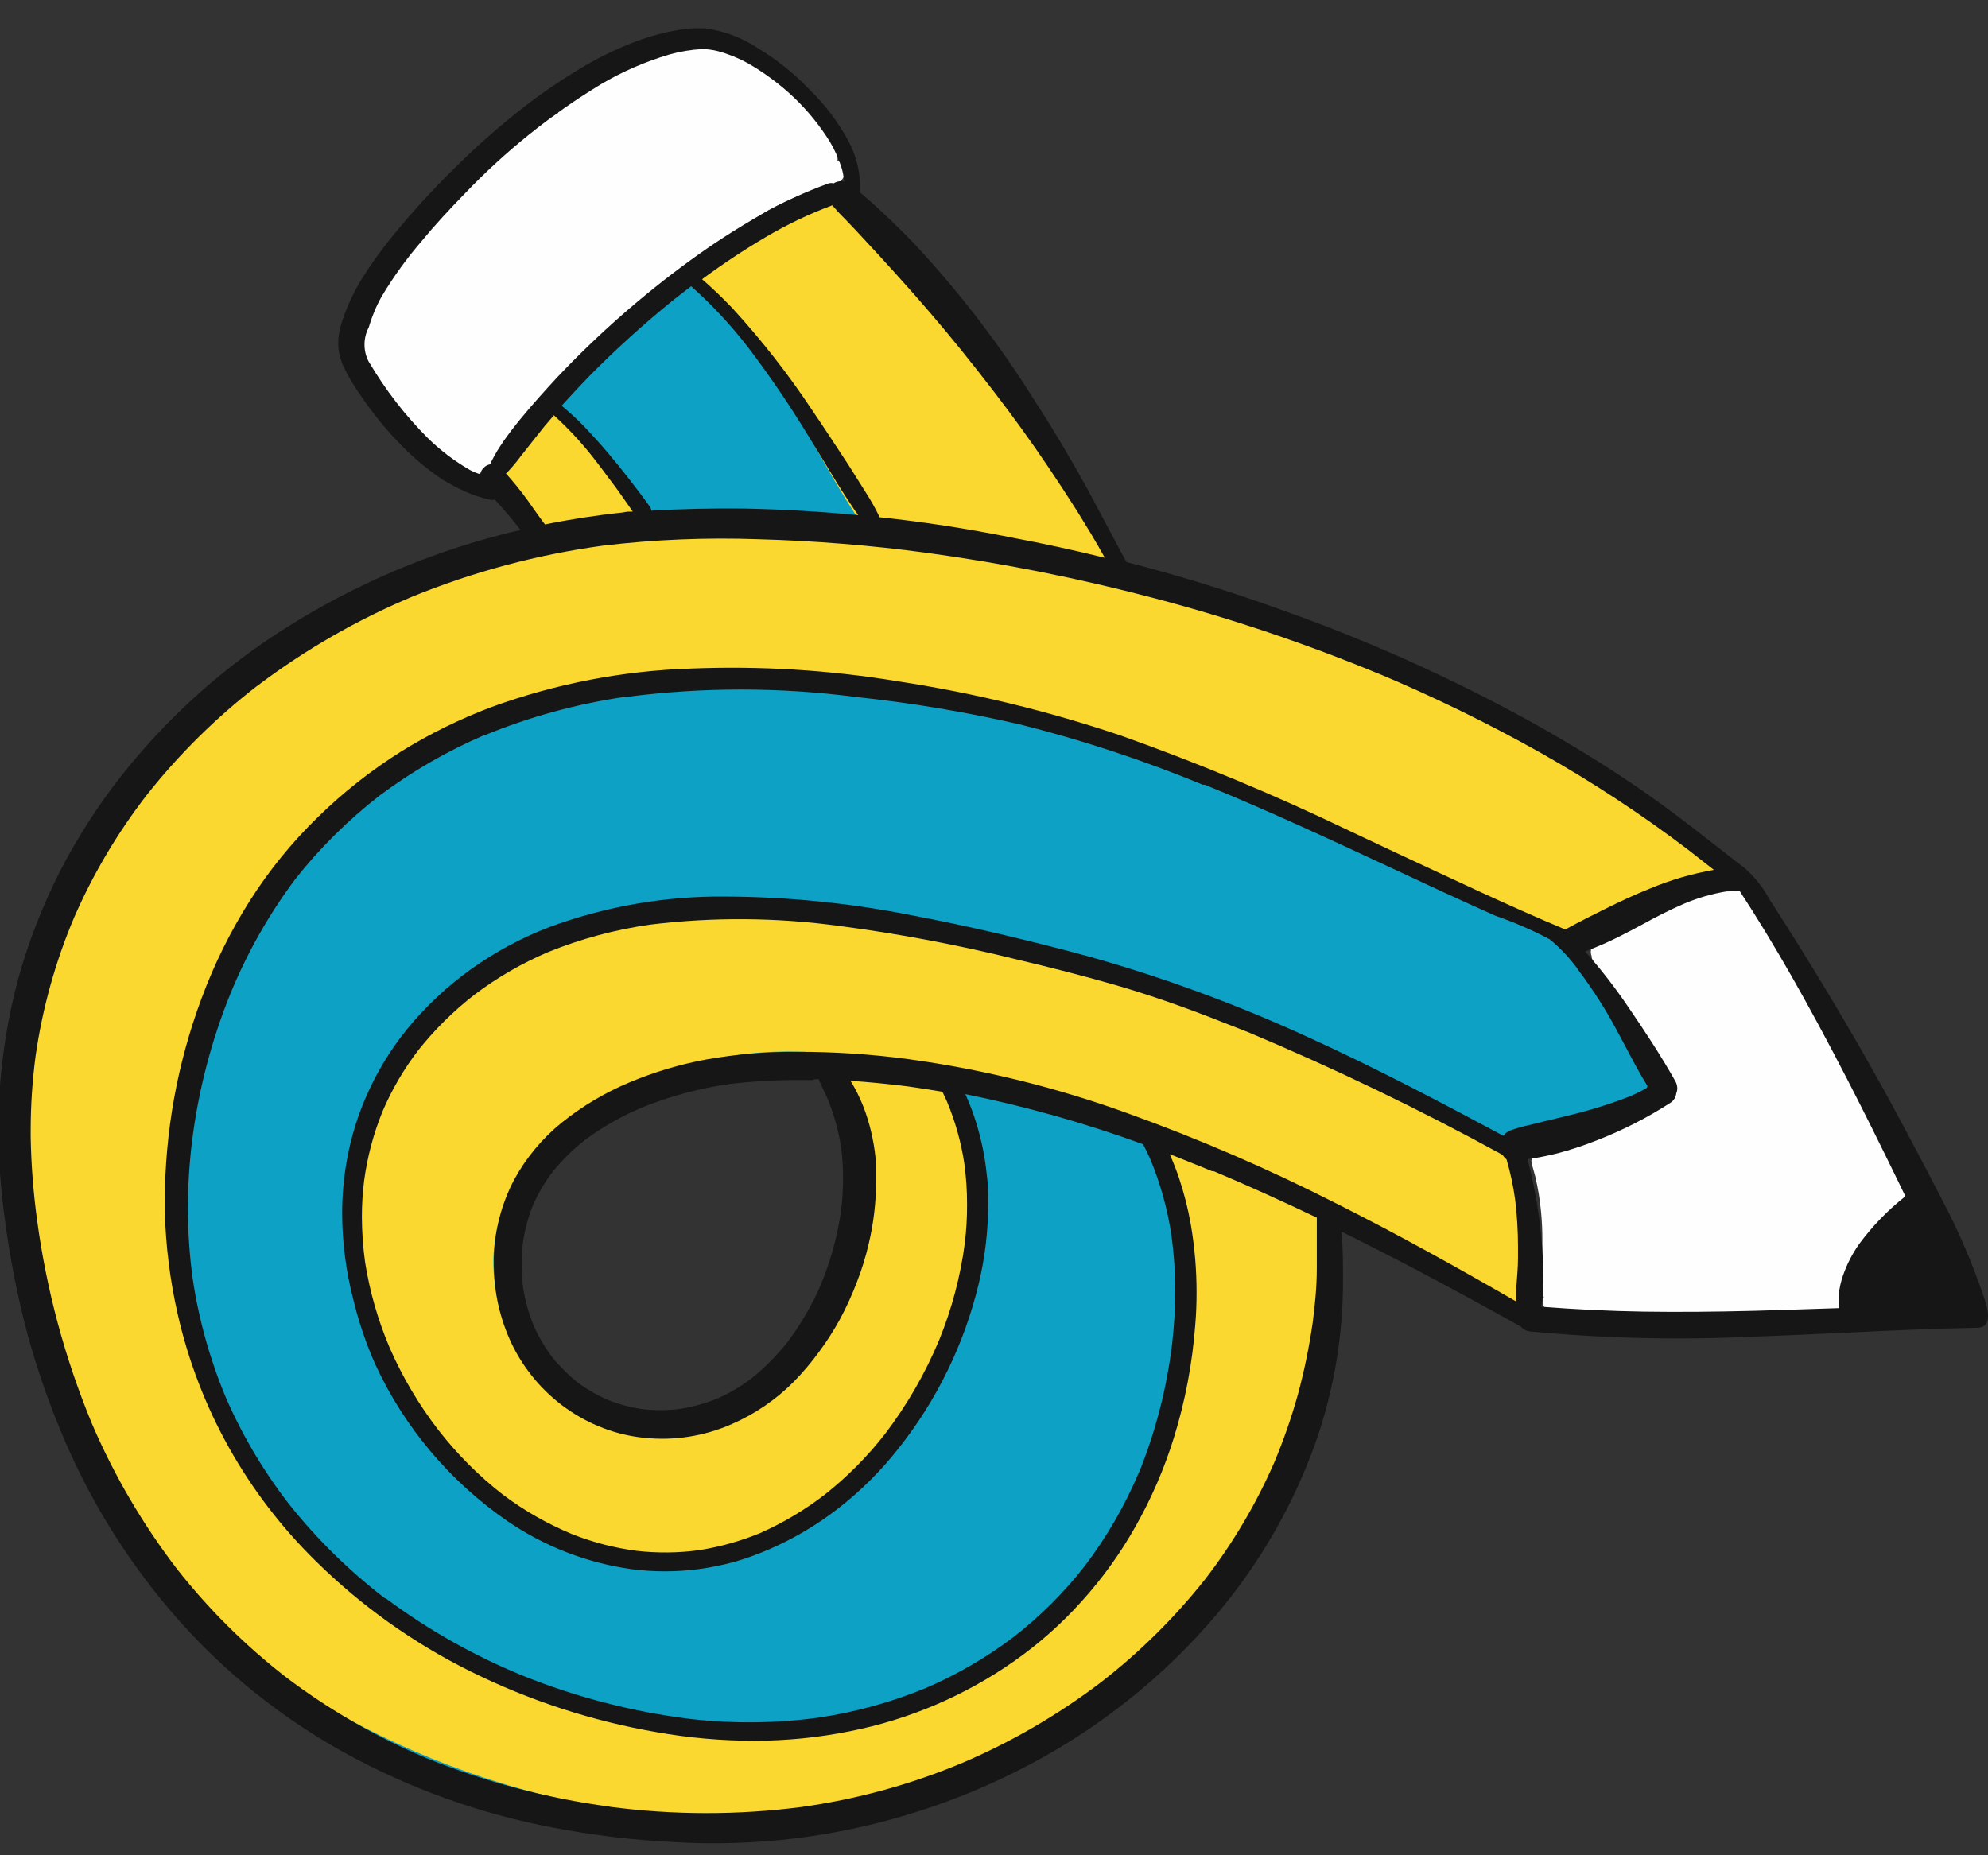 <svg width="60" height="56" viewBox="0 0 60 56" fill="none" xmlns="http://www.w3.org/2000/svg">
<rect x="0" y="0" width="60" height="56" fill="#333333" stroke="none"/>
<g clip-path="url(#clip0_343_3506)">
<path d="M14.8 14.152C14.815 14.118 14.825 14.082 14.827 14.044C14.966 13.905 15.096 13.757 15.216 13.601L15.286 13.513C15.504 13.243 15.702 13.008 15.893 12.784C16.083 12.561 16.281 12.334 16.48 12.129C16.678 11.925 16.869 11.713 17.11 11.494L17.802 10.812C18.312 10.307 18.841 9.783 19.358 9.27L19.319 9.305C20.481 8.167 21.78 7.175 23.185 6.349C23.84 5.993 24.536 5.718 25.259 5.529C25.304 5.512 25.346 5.486 25.381 5.453C25.417 5.42 25.445 5.38 25.465 5.336C25.485 5.289 25.496 5.237 25.496 5.186C25.496 5.14 25.488 5.094 25.472 5.051C25.433 4.963 25.365 4.89 25.278 4.847L25.278 4.758L25.278 4.712C25.253 4.594 25.215 4.479 25.165 4.369C25.115 4.252 25.056 4.139 24.99 4.03C24.875 3.833 24.745 3.645 24.601 3.467C24.465 3.298 24.313 3.128 24.111 2.916C23.951 2.76 23.782 2.612 23.605 2.473C23.429 2.335 23.244 2.206 23.053 2.088C22.863 1.973 22.667 1.869 22.466 1.776C22.28 1.69 22.089 1.615 21.894 1.552C21.875 1.523 21.849 1.498 21.819 1.48C21.788 1.462 21.754 1.451 21.719 1.448C21.645 1.448 21.575 1.448 21.501 1.448L21.159 1.367C21.125 1.362 21.09 1.368 21.059 1.384C21.028 1.4 21.003 1.425 20.988 1.456C20.802 1.467 20.618 1.491 20.436 1.525C19.997 1.606 19.569 1.736 19.16 1.91C18.744 2.094 18.345 2.312 17.966 2.562C17.826 2.654 17.686 2.743 17.546 2.831L17.425 2.905L17.164 3.074C17.073 3.137 16.988 3.206 16.908 3.282C16.871 3.319 16.846 3.366 16.838 3.417C16.67 3.51 16.499 3.61 16.336 3.714C15.707 4.106 15.109 4.546 14.547 5.028L14.033 5.463L13.664 5.771C13.341 6.045 13.038 6.361 12.769 6.638C12.508 6.913 12.267 7.206 12.046 7.513C11.917 7.687 11.801 7.872 11.684 8.056C11.587 8.213 11.498 8.375 11.419 8.542C11.285 8.837 11.182 9.146 11.112 9.463C11.084 9.59 11.063 9.719 11.05 9.848L11.05 10.014C10.999 10.038 10.954 10.072 10.918 10.114C10.864 10.181 10.832 10.263 10.828 10.349L10.828 10.399L10.902 10.704C10.933 10.807 10.972 10.908 11.019 11.004C11.118 11.221 11.231 11.431 11.357 11.632C11.601 12.014 11.881 12.371 12.194 12.7C12.809 13.372 13.549 13.923 14.372 14.322C14.408 14.337 14.447 14.345 14.486 14.345C14.526 14.345 14.565 14.337 14.601 14.322C14.645 14.309 14.685 14.288 14.719 14.259C14.753 14.229 14.781 14.193 14.8 14.152ZM49 39.719C49.327 39.719 49.654 39.719 49.977 39.719C50.365 39.719 50.793 39.719 51.202 39.719C52.758 39.719 54.166 39.719 55.527 39.665C55.641 39.653 55.745 39.598 55.819 39.511C55.881 39.432 55.916 39.334 55.916 39.234L55.916 39.187C55.909 39.117 55.883 39.049 55.842 38.991C55.982 38.802 56.112 38.605 56.231 38.401L56.254 38.363C56.418 38.097 56.573 37.823 56.733 37.554L56.81 37.419C56.939 37.199 57.071 36.972 57.199 36.744C57.333 36.477 57.45 36.201 57.55 35.92C57.571 35.863 57.583 35.803 57.584 35.743C57.585 35.695 57.576 35.648 57.557 35.604C57.524 35.52 57.464 35.45 57.386 35.404L57.386 35.38C57.386 35.327 57.377 35.273 57.359 35.222C57.285 35.002 57.196 34.787 57.09 34.579C56.986 34.359 56.873 34.143 56.779 33.962C56.534 33.496 56.262 33.041 56.025 32.652L55.811 32.305C55.422 31.658 55.014 30.991 54.644 30.321C54.086 29.331 53.605 28.3 53.205 27.238C53.187 27.186 53.157 27.139 53.119 27.099C53.081 27.059 53.035 27.028 52.983 27.007C52.875 26.963 52.753 26.963 52.645 27.007C52.626 27.014 52.607 27.023 52.59 27.034C52.594 27.012 52.594 26.99 52.59 26.969C52.59 26.924 52.582 26.88 52.567 26.838C52.549 26.794 52.523 26.754 52.489 26.72C52.456 26.686 52.416 26.66 52.373 26.641C52.328 26.623 52.281 26.613 52.232 26.613C52.184 26.613 52.137 26.623 52.092 26.641C51.653 26.811 51.202 26.972 50.762 27.13C50.525 27.219 50.284 27.304 50.047 27.392C49.705 27.514 49.371 27.656 49.047 27.816C48.884 27.901 48.72 27.994 48.561 28.094C48.385 28.193 48.229 28.323 48.102 28.479C48.046 28.551 48.014 28.639 48.012 28.73C48.012 28.777 48.021 28.824 48.039 28.868L48.039 28.907L48.063 28.972C48.401 29.712 48.759 30.436 49.121 31.119C49.42 31.681 49.77 32.332 50.159 32.957C49.673 33.172 49.175 33.365 48.666 33.558C48.234 33.72 47.849 33.87 47.464 34.047C47.255 34.142 47.053 34.253 46.861 34.379C46.761 34.447 46.669 34.526 46.585 34.614L46.472 34.733L46.437 34.733C46.355 34.769 46.288 34.831 46.246 34.91C46.23 34.953 46.221 34.999 46.219 35.045C46.22 35.09 46.228 35.134 46.243 35.176L46.332 35.496C46.417 35.852 46.477 36.214 46.511 36.579C46.539 36.872 46.552 37.166 46.55 37.461L46.55 37.758L46.55 38.12L46.55 38.351L46.55 38.39L46.55 38.698C46.549 38.827 46.557 38.956 46.573 39.083L46.593 39.157C46.581 39.181 46.573 39.207 46.569 39.234L46.569 39.288C46.568 39.378 46.598 39.467 46.656 39.537C46.714 39.608 46.794 39.656 46.884 39.673C47.203 39.712 47.53 39.719 47.845 39.727L47.888 39.727C48.25 39.723 48.607 39.719 49 39.719Z" fill="#FEFEFE"/>
<path d="M51.91 26.221C51.909 26.184 51.903 26.148 51.89 26.113C51.883 26.088 51.871 26.064 51.855 26.044L51.855 26.001C51.843 25.897 51.795 25.801 51.719 25.728C50.927 24.944 50.046 24.253 49.094 23.67C48.666 23.396 48.203 23.123 47.674 22.83C47.145 22.537 46.663 22.287 46.208 22.059C45.313 21.628 44.411 21.231 43.329 20.769L42.89 20.58C42.085 20.237 41.252 19.882 40.428 19.551C39.14 19.038 38.075 18.657 37.071 18.349C36.02 18.011 34.939 17.771 33.843 17.632L33.477 16.958L33.419 16.85C33.147 16.357 32.87 15.879 32.606 15.428C32.112 14.596 31.552 13.717 30.844 12.673C30.136 11.629 29.552 10.812 28.938 10.018C28.218 9.081 27.542 8.253 26.869 7.471C26.554 7.112 26.239 6.762 25.858 6.349L25.858 6.315C25.855 6.277 25.844 6.239 25.826 6.205C25.808 6.171 25.783 6.142 25.753 6.118C25.724 6.094 25.692 6.076 25.656 6.064C25.621 6.053 25.583 6.049 25.546 6.053C23.664 6.238 22.046 7.39 21.023 8.238C20.272 8.846 19.576 9.517 19.051 10.029L18.432 10.646L18.183 10.889L17.697 11.37L17.234 11.821C16.845 12.207 16.495 12.557 16.134 12.935C15.955 13.124 15.776 13.32 15.605 13.509C15.404 13.727 15.225 13.963 15.068 14.214C15.04 14.262 15.025 14.317 15.025 14.372C15.025 14.427 15.036 14.482 15.059 14.533C15.082 14.583 15.115 14.628 15.157 14.665C15.235 14.731 15.335 14.764 15.437 14.757C15.664 15.119 15.925 15.458 16.215 15.771C16.359 15.933 16.519 16.106 16.701 16.291C15.911 16.331 15.128 16.461 14.368 16.676C13.369 16.967 12.401 17.354 11.478 17.832C9.646 18.775 7.954 19.963 6.449 21.362C4.905 22.774 3.612 24.432 2.621 26.267C1.627 28.108 0.969 30.107 0.677 32.174C0.551 33.058 0.489 33.949 0.49 34.841C0.492 36.085 0.605 37.327 0.828 38.552C1.018 39.639 1.291 40.711 1.645 41.758C2.009 42.81 2.462 43.829 2.999 44.806C3.465 45.671 4.009 46.492 4.624 47.26C4.954 47.67 5.304 48.062 5.675 48.435C5.932 48.7 6.203 48.951 6.488 49.187C6.635 49.372 6.791 49.572 6.95 49.734C7.339 50.166 7.728 50.562 8.117 50.932C8.517 51.311 8.948 51.657 9.405 51.965C9.894 52.307 10.406 52.618 10.937 52.894C11.97 53.402 13.053 53.804 14.169 54.092C15.266 54.369 16.384 54.561 17.511 54.666C18.666 54.786 19.826 54.845 20.988 54.843C21.657 54.843 22.217 54.843 22.746 54.801C23.275 54.759 23.913 54.701 24.527 54.608C25.707 54.43 26.869 54.147 27.997 53.761C29.116 53.375 30.196 52.883 31.221 52.293C32.243 51.707 33.203 51.021 34.088 50.246C35.011 49.453 35.844 48.563 36.573 47.592C38.012 45.619 39.027 43.375 39.556 40.998C39.867 39.645 40.022 38.26 40.019 36.872L40.019 36.76C40.762 37.057 41.486 37.369 42.166 37.692C42.586 37.893 43.01 38.108 43.43 38.332L44.041 38.66L44.088 38.687C44.189 38.737 44.29 38.791 44.391 38.844C44.511 38.913 44.643 38.96 44.78 38.983C44.828 38.992 44.876 38.989 44.923 38.977C44.969 38.964 45.012 38.941 45.048 38.91C45.157 39.018 45.27 39.126 45.383 39.23C45.412 39.257 45.447 39.277 45.484 39.29C45.521 39.304 45.561 39.309 45.601 39.307C45.687 39.302 45.767 39.265 45.826 39.203C45.873 39.146 45.9 39.076 45.9 39.002C45.9 38.938 45.881 38.875 45.846 38.821C45.846 38.575 45.846 38.344 45.822 38.132C45.884 38.088 45.933 38.03 45.967 37.963C46 37.895 46.016 37.821 46.013 37.746L46.013 37.712L45.962 37.095C45.928 36.744 45.896 36.386 45.885 36.028C45.883 35.964 45.866 35.901 45.835 35.844C45.804 35.788 45.759 35.74 45.706 35.704C45.706 35.349 45.682 34.991 45.659 34.637C46.009 34.498 46.367 34.363 46.752 34.209C47.783 33.8 48.767 33.346 49.51 32.999C49.593 32.966 49.66 32.904 49.7 32.826C49.725 32.779 49.738 32.728 49.739 32.675C49.739 32.637 49.732 32.6 49.72 32.564L49.689 32.502C49.688 32.462 49.679 32.422 49.661 32.386C49.493 32.037 49.305 31.697 49.097 31.369C48.953 31.126 48.806 30.887 48.658 30.648L48.467 30.344C48.016 29.604 47.689 29.03 47.394 28.475L47.623 28.337C48.09 28.059 48.483 27.839 48.86 27.651C49.765 27.186 50.715 26.814 51.696 26.541C51.763 26.519 51.821 26.475 51.862 26.418C51.902 26.36 51.923 26.291 51.921 26.221L51.91 26.221ZM15.072 38.051L15.072 37.8C15.098 37.385 15.175 36.975 15.301 36.579C15.441 36.191 15.627 35.821 15.854 35.477C16.124 35.091 16.439 34.738 16.791 34.425C17.278 34.015 17.81 33.662 18.378 33.373C19.235 32.959 20.14 32.653 21.073 32.459C22.096 32.245 23.142 32.164 24.185 32.217C24.52 32.217 24.85 32.275 25.173 32.325C25.286 32.649 25.379 32.98 25.453 33.315C25.608 34.062 25.684 34.822 25.682 35.585C25.682 35.8 25.682 36.024 25.682 36.247C25.625 37.104 25.462 37.95 25.196 38.767C24.987 39.372 24.705 39.949 24.356 40.486C24.064 40.909 23.724 41.297 23.341 41.642C23.004 41.928 22.637 42.177 22.244 42.382C21.897 42.548 21.533 42.677 21.159 42.767C20.773 42.825 20.382 42.842 19.992 42.817C19.743 42.817 19.451 42.783 19.164 42.748C19.097 42.735 19.028 42.735 18.961 42.748C18.895 42.761 18.831 42.787 18.775 42.825L18.74 42.848C18.351 42.686 17.977 42.49 17.623 42.262C17.143 41.953 16.701 41.59 16.305 41.18C16.002 40.839 15.741 40.464 15.527 40.062C15.359 39.737 15.229 39.395 15.138 39.041C15.075 38.715 15.043 38.383 15.044 38.051L15.072 38.051Z" fill="#0DA1C5"/>
<path d="M51.914 26.283C51.914 26.237 51.904 26.192 51.884 26.151C51.865 26.109 51.836 26.073 51.801 26.044C50.607 25.075 49.359 24.175 48.063 23.346C46.763 22.519 45.422 21.756 44.045 21.061C41.393 19.732 38.62 18.653 35.764 17.836C35.08 17.636 34.387 17.451 33.707 17.285C33.534 16.822 33.328 16.372 33.092 15.937C32.863 15.486 32.594 15.004 32.248 14.418C31.742 13.551 31.155 12.654 30.455 11.671C29.817 10.769 29.136 9.898 28.436 9.082C27.736 8.265 26.927 7.394 26.103 6.6C25.97 6.473 25.842 6.342 25.714 6.215C25.684 6.186 25.649 6.164 25.61 6.15C25.571 6.137 25.529 6.133 25.488 6.138C25.462 6.07 25.41 6.016 25.344 5.987C25.278 5.957 25.202 5.955 25.134 5.98C24.465 6.183 23.815 6.441 23.189 6.75C22.824 6.928 22.532 7.078 22.244 7.24C21.921 7.414 21.612 7.615 21.322 7.841C21.292 7.865 21.266 7.894 21.245 7.926C21.192 7.912 21.137 7.915 21.086 7.932C21.035 7.949 20.99 7.98 20.957 8.022C20.915 8.07 20.891 8.132 20.891 8.195C20.891 8.238 20.901 8.28 20.919 8.318C20.937 8.357 20.963 8.391 20.996 8.419C21.206 8.6 21.416 8.804 21.634 9.028C21.851 9.251 22.128 9.579 22.349 9.86C22.571 10.141 22.804 10.488 22.999 10.789C23.438 11.475 23.851 12.156 24.228 12.815L24.562 13.413C24.87 13.96 25.126 14.411 25.402 14.865C25.546 15.104 25.702 15.351 25.842 15.57L25.865 15.609L25.998 15.813L26.138 16.041L26.18 16.114C24.827 16.002 23.578 15.948 22.369 15.948C21.478 15.948 20.603 15.983 19.763 16.052C19.597 15.741 19.408 15.442 19.199 15.158C18.95 14.811 18.689 14.484 18.487 14.237C18.234 13.925 17.97 13.629 17.709 13.351L17.441 13.054L17.417 13.031C17.258 12.854 17.09 12.673 16.935 12.492C16.908 12.454 16.874 12.421 16.834 12.397C16.795 12.372 16.751 12.356 16.705 12.349C16.658 12.341 16.611 12.344 16.566 12.355C16.521 12.366 16.478 12.387 16.441 12.415C16.415 12.431 16.393 12.452 16.375 12.476C16.335 12.476 16.295 12.484 16.258 12.499C16.167 12.536 16.094 12.604 16.052 12.692L15.904 12.95C15.819 13.077 15.729 13.201 15.628 13.336L15.593 13.382L15.511 13.494C15.367 13.694 15.238 13.904 15.122 14.122C15.106 14.155 15.094 14.19 15.087 14.226C15.046 14.289 15.025 14.363 15.025 14.438C15.024 14.512 15.049 14.584 15.095 14.642C15.305 14.896 15.511 15.17 15.694 15.413L15.846 15.617C15.97 15.779 16.095 15.944 16.235 16.102C16.344 16.238 16.462 16.367 16.589 16.488C15.526 16.7 14.479 16.984 13.454 17.335C12.191 17.766 10.971 18.31 9.809 18.962C8.756 19.563 7.769 20.272 6.865 21.077C5.959 21.894 5.137 22.797 4.411 23.774C4.064 24.237 3.718 24.753 3.349 25.354C2.964 25.976 2.615 26.62 2.303 27.281C1.667 28.629 1.212 30.054 0.949 31.519C0.765 32.537 0.674 33.569 0.677 34.602C0.677 34.987 0.677 35.407 0.712 35.82C0.818 37.31 1.065 38.787 1.451 40.232C1.615 40.878 1.813 41.514 2.046 42.139C2.272 42.746 2.532 43.34 2.824 43.919C3.411 45.084 4.12 46.185 4.94 47.202C5.756 48.222 6.676 49.156 7.686 49.988C8.706 50.821 9.813 51.543 10.988 52.142C12.329 52.832 13.732 53.4 15.177 53.838C16.612 54.281 18.09 54.57 19.588 54.701C20.132 54.747 20.688 54.77 21.237 54.77L21.237 54.817C21.236 54.88 21.256 54.943 21.295 54.994C21.317 55.026 21.346 55.054 21.379 55.075C21.413 55.095 21.45 55.108 21.49 55.113C21.801 55.113 22.163 55.152 22.524 55.152C22.886 55.152 23.166 55.152 23.528 55.121C24.21 55.075 24.889 54.981 25.558 54.84C26.947 54.551 28.298 54.105 29.584 53.51C30.767 52.959 31.89 52.29 32.937 51.514C33.526 51.153 34.083 50.742 34.601 50.285C35.077 49.871 35.517 49.417 35.916 48.929C36.332 48.404 36.705 47.847 37.032 47.264C37.76 46.032 38.386 44.743 38.903 43.411C39.576 41.676 39.929 39.836 39.946 37.978C39.946 37.642 39.946 37.299 39.907 36.96C39.896 36.898 39.871 36.839 39.832 36.788C39.794 36.738 39.743 36.698 39.685 36.671C39.686 36.628 39.678 36.586 39.661 36.546C39.643 36.507 39.617 36.472 39.584 36.444C39.461 36.347 39.331 36.261 39.195 36.186C40.893 36.867 42.554 37.633 44.173 38.482C44.621 38.717 45.08 38.976 45.535 39.253C45.593 39.322 45.675 39.368 45.764 39.384C45.86 39.394 45.956 39.368 46.033 39.312C46.111 39.255 46.165 39.173 46.184 39.08C46.211 38.924 46.226 38.767 46.231 38.609L46.231 38.02C46.222 37.676 46.195 37.332 46.149 36.991C46.067 36.37 45.922 35.758 45.718 35.165C45.746 35.142 45.768 35.111 45.78 35.076C45.798 35.04 45.808 35.001 45.807 34.96C45.815 34.925 45.815 34.888 45.807 34.852C45.778 34.784 45.724 34.729 45.655 34.698C43.581 33.47 41.411 32.405 39.168 31.516C38.129 31.096 37.028 30.675 35.799 30.232C34.78 29.847 33.854 29.539 32.905 29.246C30.792 28.559 28.632 28.025 26.441 27.647C25.352 27.463 24.253 27.343 23.15 27.288C22.074 27.229 20.994 27.259 19.922 27.377C18.921 27.491 17.936 27.717 16.985 28.051C16.103 28.373 15.268 28.808 14.5 29.346C12.995 30.377 11.814 31.807 11.093 33.473C10.648 34.55 10.422 35.704 10.428 36.868C10.427 37.588 10.511 38.306 10.677 39.006C10.892 39.948 11.237 40.856 11.704 41.704C11.935 42.133 12.195 42.546 12.481 42.941C12.773 43.334 13.092 43.707 13.434 44.058C14.101 44.748 14.86 45.345 15.69 45.831C16.527 46.32 17.431 46.685 18.374 46.913C19.377 47.16 20.421 47.198 21.439 47.025C21.94 46.933 22.431 46.795 22.905 46.613C23.379 46.426 23.836 46.199 24.271 45.935C25.136 45.404 25.921 44.755 26.604 44.008C27.299 43.257 27.897 42.423 28.386 41.526C29.24 39.923 29.681 38.134 29.669 36.321C29.669 36.062 29.669 35.789 29.642 35.511C29.581 34.737 29.427 33.972 29.183 33.234C29.144 33.107 29.098 32.976 29.051 32.849C29.378 32.895 29.712 32.949 30.023 32.999C30.49 33.076 30.984 33.153 31.49 33.223C31.509 33.282 31.541 33.336 31.583 33.382C31.625 33.428 31.677 33.464 31.735 33.489L31.925 33.55C32.314 33.677 32.87 33.851 33.376 34.024C33.882 34.197 34.38 34.379 34.994 34.61L35.107 34.648L35.22 34.691C35.196 34.703 35.178 34.724 35.169 34.748C35.163 34.776 35.163 34.805 35.169 34.833C35.169 34.873 35.181 34.912 35.204 34.945C35.206 34.974 35.213 35.003 35.224 35.03L35.224 35.014L35.375 35.511C35.406 35.627 35.445 35.739 35.48 35.85L35.539 36.016C35.64 36.348 35.729 36.644 35.799 36.926C35.898 37.329 35.972 37.739 36.021 38.151C36.063 38.52 36.083 38.89 36.083 39.261L36.083 39.457C36.059 40.085 35.993 40.711 35.885 41.33C35.789 41.935 35.66 42.535 35.496 43.126C35.168 44.193 34.704 45.215 34.115 46.166C33.511 47.12 32.788 47.995 31.964 48.771C31.149 49.528 30.246 50.185 29.273 50.728C28.326 51.232 27.322 51.62 26.282 51.884C25.027 52.173 23.741 52.303 22.454 52.27C21.663 52.245 20.874 52.167 20.093 52.038C19.319 51.907 18.554 51.728 17.802 51.503L17.767 51.503C16.07 51.003 14.442 50.292 12.925 49.387L12.905 49.387C11.684 48.625 10.559 47.719 9.557 46.69C8.584 45.67 7.745 44.534 7.059 43.307C6.473 42.224 6.021 41.075 5.714 39.885C5.416 38.648 5.267 37.38 5.27 36.109L5.27 35.812C5.291 35.02 5.361 34.23 5.48 33.446C5.587 32.674 5.746 31.911 5.959 31.161L5.959 31.126C6.348 29.889 6.891 28.703 7.573 27.597L7.573 27.574C8.29 26.446 9.146 25.41 10.12 24.491C10.601 24.047 11.106 23.631 11.633 23.242C12.182 22.832 12.759 22.459 13.361 22.129C14.507 21.527 15.725 21.069 16.985 20.765L16.888 20.765C18.763 20.344 20.684 20.16 22.606 20.218L22.707 20.218C24.267 20.276 25.82 20.446 27.355 20.726C29.014 21.012 30.656 21.392 32.271 21.863L32.271 21.844L32.271 21.863L32.306 21.863C33.532 22.229 34.757 22.653 35.951 23.119C37.145 23.585 38.285 24.09 39.56 24.722C40.07 24.973 40.58 25.223 41.085 25.493L41.167 25.535L41.241 25.57C41.793 25.847 42.481 26.19 43.143 26.51C44.469 27.154 45.655 27.666 46.764 28.051C46.954 28.121 47.153 28.19 47.343 28.256C47.395 28.278 47.454 28.28 47.507 28.261C47.559 28.241 47.603 28.202 47.627 28.152C47.64 28.124 47.646 28.093 47.647 28.063C47.648 28.015 47.631 27.969 47.6 27.932C47.643 27.922 47.685 27.908 47.725 27.89C47.853 27.836 47.977 27.774 48.114 27.716C48.25 27.658 48.444 27.55 48.608 27.47L48.658 27.443L48.934 27.3C49.456 27.03 50.005 26.816 50.572 26.66C50.874 26.582 51.185 26.545 51.497 26.549C51.556 26.564 51.618 26.563 51.676 26.545C51.734 26.526 51.786 26.491 51.824 26.445C51.87 26.391 51.895 26.323 51.894 26.252L51.914 26.283ZM24.072 31.743C24.391 31.743 24.698 31.778 24.99 31.812L25.021 31.862C25.204 32.097 25.368 32.346 25.511 32.606C25.75 33.048 25.932 33.518 26.052 34.005C26.19 34.58 26.258 35.17 26.254 35.762L26.254 35.885C26.233 36.618 26.118 37.346 25.912 38.051C25.711 38.718 25.423 39.357 25.056 39.95C24.74 40.451 24.364 40.911 23.936 41.322C23.554 41.669 23.134 41.971 22.684 42.224C22.208 42.478 21.702 42.673 21.178 42.806C20.669 42.926 20.146 42.984 19.623 42.979C19.154 42.962 18.689 42.89 18.238 42.763C17.829 42.639 17.437 42.466 17.071 42.247C16.757 42.048 16.467 41.814 16.208 41.55C15.945 41.265 15.716 40.951 15.527 40.613C15.321 40.229 15.161 39.821 15.052 39.4C14.945 38.962 14.89 38.513 14.889 38.062L14.889 38.016C14.902 37.582 14.97 37.151 15.091 36.733C15.235 36.276 15.435 35.839 15.686 35.431C15.908 35.087 16.159 34.763 16.437 34.463C16.516 34.469 16.594 34.444 16.655 34.394C16.795 34.278 16.943 34.159 17.09 34.043C17.238 33.928 17.406 33.816 17.542 33.72C17.849 33.509 18.167 33.313 18.495 33.134C18.932 32.901 19.383 32.694 19.844 32.514C20.311 32.325 20.789 32.167 21.276 32.04C21.715 31.931 22.16 31.851 22.61 31.801C23.088 31.749 23.568 31.729 24.049 31.743L24.072 31.743Z" fill="#FAD82F"/>
<path d="M24.049 55.484C26.509 55.174 28.891 54.421 31.078 53.261C33.231 52.124 35.145 50.589 36.714 48.737C38.014 47.2 39.025 45.445 39.701 43.554C40.262 41.959 40.543 40.281 40.533 38.592C40.533 38.156 40.533 37.694 40.49 37.177C42.136 37.99 43.859 38.904 45.901 40.044L45.932 40.079C46.005 40.148 46.102 40.188 46.204 40.191C48.439 40.402 50.687 40.454 52.929 40.345C53.862 40.314 54.808 40.268 55.726 40.225C57.013 40.164 58.347 40.102 59.662 40.079C60.156 40.079 59.989 39.508 59.899 39.223C59.55 38.175 59.114 37.157 58.596 36.179C58.067 35.15 57.519 34.118 56.966 33.097C55.866 31.097 54.664 29.093 53.4 27.139C53.21 26.784 52.957 26.466 52.653 26.199C52.307 25.941 51.972 25.667 51.63 25.405C50.969 24.885 50.28 24.361 49.599 23.887C48.561 23.167 47.445 22.477 46.184 21.776C43.755 20.439 41.218 19.303 38.6 18.381C37.102 17.841 35.55 17.363 33.991 16.963L33.968 16.913C33.578 16.192 33.19 15.448 32.801 14.724C32.252 13.738 31.747 12.89 31.245 12.123C30.191 10.428 28.974 8.839 27.612 7.376C27.285 7.033 26.947 6.705 26.632 6.409C26.472 6.258 26.309 6.112 26.149 5.973C26.087 5.915 26.021 5.861 25.955 5.811L25.955 5.784C25.961 5.701 25.961 5.617 25.955 5.534C25.938 5.084 25.817 4.643 25.601 4.247C25.293 3.678 24.899 3.158 24.434 2.706C23.974 2.223 23.451 1.803 22.878 1.457C22.399 1.138 21.852 0.932 21.28 0.856C20.979 0.84 20.677 0.862 20.381 0.921C20.038 0.984 19.7 1.073 19.37 1.187C18.668 1.437 17.996 1.762 17.367 2.158C16.697 2.567 16.056 3.022 15.449 3.519C14.874 3.985 14.283 4.513 13.707 5.087C13.048 5.733 12.426 6.415 11.844 7.129C11.51 7.538 11.202 7.966 10.922 8.412C10.764 8.667 10.626 8.934 10.51 9.21C10.249 9.83 10.074 10.366 10.346 11.017C10.5 11.349 10.687 11.665 10.902 11.961C11.228 12.443 11.593 12.897 11.995 13.318C12.394 13.744 12.839 14.125 13.322 14.454C13.554 14.598 13.796 14.727 14.045 14.84C14.28 14.945 14.525 15.025 14.777 15.079C14.827 15.095 14.882 15.095 14.932 15.079C15.224 15.395 15.48 15.695 15.71 15.999C15.523 16.038 15.34 16.084 15.158 16.131C12.874 16.72 10.696 17.655 8.701 18.905C6.763 20.116 5.053 21.65 3.645 23.44C2.943 24.335 2.328 25.294 1.809 26.303C1.288 27.329 0.869 28.403 0.56 29.509C0.249 30.66 0.055 31.838 -0.019 33.027C-0.039 33.362 -0.05 33.709 -0.05 34.06C-0.046 34.953 0.016 35.845 0.136 36.73C0.289 37.923 0.521 39.105 0.829 40.268C1.13 41.371 1.51 42.453 1.964 43.504C2.82 45.487 3.988 47.323 5.426 48.941C6.842 50.526 8.517 51.862 10.381 52.895C12.344 53.978 14.468 54.743 16.675 55.161C17.871 55.393 19.082 55.539 20.3 55.6C21.55 55.677 22.806 55.638 24.049 55.484ZM40.331 36.326C38.287 35.285 36.178 34.374 34.018 33.598C31.879 32.823 29.662 32.277 27.406 31.968C26.291 31.819 25.167 31.746 24.041 31.748C23.129 31.743 22.217 31.82 21.319 31.979C20.517 32.127 19.735 32.361 18.985 32.677C18.258 32.982 17.577 33.387 16.962 33.879C16.37 34.357 15.878 34.946 15.515 35.613C15.136 36.338 14.927 37.139 14.905 37.956L14.905 38.137C14.906 38.534 14.946 38.93 15.025 39.32C15.117 39.755 15.261 40.178 15.453 40.58C15.64 40.965 15.876 41.324 16.153 41.651C16.704 42.301 17.412 42.803 18.211 43.108C18.608 43.259 19.024 43.358 19.448 43.4C20.35 43.494 21.261 43.35 22.089 42.984C22.78 42.683 23.408 42.255 23.94 41.724C24.222 41.438 24.482 41.131 24.718 40.807C24.951 40.494 25.161 40.166 25.348 39.825C25.549 39.451 25.725 39.065 25.873 38.669C26.017 38.3 26.132 37.921 26.22 37.536C26.364 36.928 26.439 36.306 26.441 35.682C26.441 35.501 26.441 35.32 26.441 35.143C26.404 34.61 26.297 34.084 26.122 33.578C26.033 33.322 25.922 33.073 25.792 32.835C25.753 32.761 25.71 32.692 25.667 32.623C26.227 32.661 26.811 32.719 27.398 32.792C27.752 32.842 28.106 32.896 28.444 32.954L28.573 33.231C28.826 33.832 29.004 34.461 29.102 35.104C29.16 35.519 29.188 35.938 29.187 36.356C29.189 36.743 29.166 37.129 29.121 37.513C28.989 38.521 28.728 39.509 28.343 40.453C27.921 41.463 27.371 42.416 26.706 43.289C26.175 43.969 25.564 44.584 24.885 45.119C24.286 45.58 23.633 45.968 22.941 46.275C22.35 46.518 21.733 46.691 21.101 46.791C20.474 46.877 19.839 46.883 19.211 46.811C18.544 46.724 17.89 46.554 17.266 46.306C16.52 45.997 15.817 45.596 15.173 45.111C14.446 44.544 13.793 43.889 13.228 43.161C12.642 42.401 12.151 41.573 11.766 40.695C11.411 39.864 11.16 38.993 11.019 38.102C10.956 37.648 10.924 37.189 10.922 36.73C10.922 36.37 10.944 36.009 10.988 35.651C11.083 34.931 11.27 34.225 11.544 33.551C11.825 32.889 12.19 32.265 12.629 31.694C13.122 31.075 13.687 30.516 14.314 30.029C15.002 29.508 15.754 29.073 16.55 28.735C17.533 28.338 18.561 28.061 19.611 27.91C21.511 27.677 23.433 27.69 25.329 27.949C27.129 28.184 28.915 28.521 30.677 28.958C31.622 29.182 32.622 29.432 33.652 29.729C34.683 30.026 35.811 30.419 36.978 30.885L37.659 31.151C40.285 32.252 42.852 33.49 45.348 34.858C45.371 34.895 45.398 34.93 45.43 34.962L45.469 34.996C45.586 35.395 45.673 35.802 45.729 36.214C45.786 36.683 45.815 37.156 45.815 37.628L45.815 37.975C45.815 38.245 45.788 38.534 45.761 38.892L45.761 39.042L45.761 39.285C44.065 38.306 42.213 37.27 40.331 36.326ZM34.384 44.418C33.959 45.431 33.408 46.388 32.742 47.265C32.117 48.068 31.393 48.79 30.587 49.415C29.768 50.034 28.876 50.551 27.931 50.957C26.893 51.384 25.806 51.683 24.695 51.847C23.405 52.021 22.098 52.032 20.805 51.882C19.083 51.666 17.396 51.23 15.788 50.583C14.311 49.981 12.918 49.195 11.642 48.244L11.618 48.244C10.532 47.411 9.553 46.448 8.705 45.377C7.946 44.395 7.312 43.323 6.818 42.187C6.336 41.035 5.999 39.829 5.815 38.595C5.72 37.892 5.672 37.182 5.671 36.472C5.672 35.796 5.714 35.12 5.796 34.449C5.987 32.914 6.379 31.41 6.962 29.975C7.463 28.755 8.116 27.601 8.907 26.542C9.652 25.596 10.512 24.745 11.466 24.007C12.436 23.283 13.488 22.675 14.601 22.196L14.621 22.196C15.968 21.642 17.379 21.254 18.822 21.04L18.876 21.04C21.191 20.737 23.535 20.737 25.85 21.04C27.507 21.215 29.151 21.49 30.774 21.864C32.66 22.337 34.509 22.946 36.305 23.687L36.336 23.687L36.363 23.687C38.254 24.457 40.132 25.332 41.953 26.18C43.007 26.673 44.065 27.166 45.13 27.64C45.696 27.835 46.244 28.073 46.772 28.353C47.115 28.635 47.418 28.963 47.67 29.328C48.098 29.899 48.481 30.502 48.814 31.131L49.067 31.605C49.281 32.01 49.498 32.426 49.747 32.819C49.568 32.916 49.386 33.008 49.203 33.089C48.63 33.312 48.042 33.497 47.445 33.644C47.137 33.721 46.83 33.794 46.523 33.867L46.402 33.898C46.142 33.96 45.87 34.021 45.624 34.106C45.523 34.137 45.435 34.199 45.372 34.283C43.61 33.339 41.556 32.249 39.459 31.297C37.335 30.321 35.135 29.511 32.882 28.877C31.949 28.619 31.011 28.392 30.16 28.188C29.199 27.964 28.324 27.779 27.484 27.621C25.644 27.257 23.774 27.07 21.898 27.062C20.084 27.043 18.282 27.356 16.581 27.983C15.741 28.305 14.947 28.733 14.216 29.255C13.489 29.775 12.835 30.389 12.272 31.081C11.803 31.662 11.411 32.299 11.105 32.977C10.809 33.626 10.597 34.308 10.471 35.008C10.373 35.547 10.325 36.094 10.327 36.642C10.33 37.495 10.438 38.346 10.65 39.173C10.813 39.862 11.039 40.534 11.326 41.181C12.204 43.086 13.584 44.722 15.321 45.917C16.432 46.677 17.706 47.172 19.043 47.362C19.724 47.452 20.413 47.452 21.093 47.362C21.453 47.312 21.809 47.24 22.159 47.146C22.522 47.04 22.878 46.911 23.225 46.761C23.965 46.438 24.661 46.025 25.298 45.531C25.982 45 26.597 44.386 27.13 43.705C28.283 42.247 29.104 40.559 29.537 38.757C29.725 37.973 29.822 37.17 29.825 36.364C29.825 36.06 29.825 35.755 29.782 35.463C29.729 34.929 29.622 34.403 29.463 33.89C29.383 33.628 29.287 33.371 29.176 33.12L29.144 33.047L29.144 33.027C30.965 33.397 32.756 33.902 34.5 34.538C34.582 34.696 34.652 34.842 34.714 34.981C35.023 35.723 35.238 36.499 35.356 37.293C35.431 37.843 35.469 38.398 35.469 38.954C35.469 39.502 35.436 40.05 35.372 40.595C35.211 41.91 34.879 43.199 34.384 44.429L34.384 44.418ZM24.706 32.573C24.753 32.688 24.808 32.804 24.862 32.916C24.916 33.027 24.944 33.081 24.979 33.17C25.176 33.651 25.315 34.155 25.391 34.669C25.427 34.969 25.445 35.272 25.445 35.574C25.444 35.912 25.422 36.249 25.379 36.584C25.269 37.335 25.066 38.07 24.776 38.773C24.512 39.386 24.175 39.967 23.773 40.503C23.445 40.919 23.069 41.297 22.653 41.628C22.34 41.861 22.002 42.059 21.645 42.217C21.27 42.368 20.879 42.474 20.479 42.533C20.116 42.576 19.749 42.576 19.386 42.533C19.03 42.481 18.681 42.388 18.347 42.256C18.025 42.115 17.72 41.939 17.437 41.732C17.159 41.51 16.906 41.26 16.682 40.984C16.456 40.687 16.264 40.365 16.111 40.025C15.959 39.653 15.851 39.265 15.788 38.869C15.76 38.631 15.746 38.392 15.745 38.152C15.744 37.933 15.757 37.715 15.784 37.497C15.841 37.109 15.944 36.729 16.091 36.364C16.25 36.011 16.449 35.676 16.682 35.366C16.977 35.005 17.311 34.678 17.678 34.391C18.2 34.009 18.765 33.688 19.362 33.436C20.235 33.081 21.15 32.837 22.085 32.711C22.89 32.621 23.701 32.585 24.512 32.603C24.578 32.569 24.644 32.573 24.706 32.573ZM55.733 32.542C56.251 33.544 56.745 34.545 57.289 35.659L57.507 36.11C56.978 36.526 56.508 37.011 56.111 37.551C55.902 37.846 55.737 38.169 55.62 38.511C55.559 38.691 55.517 38.877 55.496 39.065C55.49 39.145 55.49 39.225 55.496 39.304L55.496 39.485C54.551 39.516 53.75 39.543 52.937 39.566C51.715 39.597 50.626 39.605 49.607 39.59C48.588 39.574 47.561 39.524 46.519 39.443C46.519 39.354 46.546 39.266 46.558 39.189C46.577 38.968 46.585 38.747 46.581 38.526C46.566 37.332 46.405 36.144 46.103 34.989C46.409 34.946 46.713 34.887 47.013 34.811C47.409 34.706 47.799 34.577 48.18 34.426C48.961 34.124 49.709 33.743 50.412 33.289C50.462 33.258 50.504 33.216 50.535 33.167C50.566 33.118 50.585 33.062 50.591 33.004C50.612 32.955 50.622 32.903 50.623 32.85C50.621 32.78 50.604 32.712 50.572 32.65C50.113 31.833 49.599 31.062 49.156 30.415C48.756 29.821 48.317 29.255 47.842 28.719C48.048 28.646 48.23 28.561 48.417 28.484C48.713 28.353 48.997 28.207 49.238 28.08L49.58 27.898C49.969 27.683 50.405 27.459 50.836 27.274C51.24 27.103 51.663 26.98 52.097 26.908C52.213 26.908 52.322 26.885 52.427 26.881C52.45 26.885 52.474 26.885 52.497 26.881C53.532 28.465 54.528 30.21 55.733 32.542ZM14.174 14.181C13.71 13.913 13.283 13.588 12.902 13.213C12.226 12.535 11.637 11.775 11.151 10.952L11.128 10.917C11.044 10.757 11.001 10.58 11.001 10.401C11.001 10.221 11.044 10.044 11.128 9.884C11.222 9.56 11.352 9.247 11.517 8.952C11.871 8.358 12.278 7.796 12.731 7.272C13.12 6.798 13.571 6.312 14.037 5.834C15.25 4.565 16.625 3.46 18.129 2.548C18.779 2.163 19.474 1.861 20.198 1.646C20.526 1.554 20.862 1.499 21.202 1.48C21.362 1.484 21.521 1.506 21.677 1.546C21.988 1.631 22.288 1.753 22.571 1.908C23.078 2.2 23.548 2.55 23.971 2.952C24.385 3.349 24.747 3.795 25.049 4.282C25.201 4.539 25.323 4.813 25.41 5.098C25.444 5.225 25.466 5.354 25.477 5.484C25.424 5.47 25.368 5.467 25.314 5.475C25.259 5.484 25.207 5.504 25.162 5.534C25.113 5.522 25.062 5.522 25.014 5.534C24.309 5.788 23.629 6.103 22.98 6.474C22.235 6.896 21.515 7.361 20.825 7.865C19.388 8.912 18.051 10.087 16.83 11.376C16.441 11.796 16.052 12.227 15.702 12.655C15.508 12.89 15.348 13.102 15.208 13.302C15.123 13.429 15.053 13.53 14.994 13.63C14.936 13.73 14.854 13.876 14.792 14.015C14.733 14.026 14.679 14.051 14.633 14.088C14.561 14.144 14.511 14.223 14.492 14.312C14.384 14.285 14.279 14.235 14.174 14.181ZM19.658 15.414C19.654 15.376 19.643 15.339 19.623 15.306C19.401 14.994 19.168 14.693 18.993 14.466C18.818 14.239 18.573 13.934 18.347 13.668C18.122 13.402 17.876 13.133 17.655 12.898C17.433 12.662 17.184 12.443 16.951 12.246C17.211 11.957 17.491 11.661 17.775 11.364C18.581 10.546 19.433 9.774 20.327 9.052C20.506 8.913 20.681 8.774 20.86 8.64C21.494 9.205 22.074 9.828 22.591 10.501C23.248 11.368 23.859 12.268 24.422 13.198L24.811 13.834L25.278 14.605C25.445 14.87 25.585 15.086 25.718 15.283C25.776 15.371 25.838 15.464 25.904 15.549C24.773 15.441 23.629 15.375 22.513 15.352C21.466 15.337 20.529 15.364 19.658 15.414ZM15.935 15.117C15.729 14.83 15.507 14.555 15.27 14.292L15.298 14.269C15.446 14.115 15.583 13.952 15.71 13.78L15.866 13.583L16.048 13.352L16.437 12.863L16.717 12.535C17.189 12.964 17.62 13.435 18.005 13.942C18.207 14.2 18.394 14.466 18.584 14.712L18.752 14.947L19.098 15.441C19 15.441 18.903 15.441 18.806 15.468C18.028 15.549 17.227 15.672 16.449 15.83C16.282 15.618 16.114 15.364 15.935 15.117ZM26.55 15.614C26.422 15.349 26.278 15.092 26.118 14.844L25.605 14.03C25.216 13.441 24.87 12.905 24.52 12.393C23.799 11.305 22.994 10.274 22.112 9.31C21.82 9.002 21.509 8.705 21.19 8.428C21.806 7.973 22.444 7.549 23.104 7.16C23.745 6.78 24.42 6.458 25.119 6.197C25.239 6.339 25.368 6.478 25.508 6.613L25.547 6.655L25.796 6.917L26.072 7.214C26.433 7.599 26.784 7.985 27.075 8.308C27.74 9.044 28.398 9.807 29.02 10.578C29.704 11.429 30.3 12.204 30.84 12.951C31.381 13.699 31.929 14.516 32.505 15.421L32.937 16.127C33.077 16.362 33.213 16.597 33.345 16.836C32.423 16.608 31.482 16.404 30.541 16.227C29.199 15.957 27.861 15.749 26.55 15.614ZM18.401 54.533C16.497 54.278 14.633 53.783 12.855 53.061C11.356 52.429 9.943 51.615 8.647 50.637C7.415 49.683 6.306 48.583 5.344 47.362C4.307 46.009 3.443 44.533 2.773 42.969C1.955 40.993 1.398 38.921 1.116 36.803C1.005 35.982 0.941 35.155 0.926 34.326L0.926 34.106C0.927 33.36 0.976 32.615 1.074 31.875C1.28 30.435 1.672 29.027 2.24 27.687C2.815 26.37 3.552 25.129 4.434 23.991C5.405 22.764 6.523 21.659 7.764 20.701L7.725 20.727L7.768 20.701L7.803 20.674C9.23 19.599 10.788 18.704 12.439 18.011C14.285 17.257 16.221 16.739 18.199 16.47C19.759 16.284 21.332 16.22 22.902 16.277C24.593 16.324 26.281 16.46 27.958 16.685C30.285 17.001 32.589 17.461 34.858 18.061C37.16 18.668 39.417 19.429 41.614 20.338L41.575 20.319C43.26 21.025 44.901 21.826 46.492 22.72C48.043 23.595 49.532 24.573 50.949 25.648C51.206 25.849 51.463 26.053 51.727 26.257C51.059 26.373 50.407 26.564 49.782 26.827C49.37 26.993 48.946 27.186 48.475 27.421C48.11 27.602 47.697 27.806 47.242 28.056C45.519 27.336 43.804 26.515 42.143 25.744L40.693 25.062C38.459 23.988 36.169 23.034 33.831 22.203C31.642 21.464 29.392 20.916 27.106 20.566C25.038 20.224 22.939 20.095 20.844 20.18C18.797 20.246 16.773 20.637 14.85 21.336C13.893 21.695 12.973 22.147 12.104 22.685C11.2 23.254 10.359 23.916 9.596 24.662C8.814 25.421 8.125 26.268 7.542 27.186C6.953 28.116 6.464 29.106 6.083 30.137C5.353 32.095 4.977 34.165 4.975 36.252L4.975 36.588C5.003 37.625 5.134 38.658 5.364 39.67C6.006 42.5 7.455 45.088 9.537 47.127C10.904 48.475 12.48 49.597 14.205 50.452C15.972 51.328 17.859 51.945 19.806 52.282C20.789 52.457 21.786 52.545 22.785 52.544C23.742 52.542 24.698 52.447 25.636 52.259C27.428 51.907 29.125 51.184 30.615 50.136C31.357 49.616 32.037 49.013 32.641 48.34C33.264 47.652 33.808 46.897 34.263 46.09C34.748 45.235 35.14 44.331 35.43 43.393C35.775 42.279 35.991 41.129 36.076 39.967C36.103 39.651 36.114 39.331 36.114 39.015C36.115 38.327 36.056 37.64 35.94 36.962C35.856 36.483 35.737 36.012 35.582 35.551C35.512 35.339 35.426 35.12 35.317 34.869L35.317 34.842C35.706 35 36.138 35.166 36.581 35.351L36.605 35.351L36.632 35.351C37.639 35.775 38.685 36.249 39.743 36.753C39.743 37.031 39.743 37.308 39.743 37.586L39.743 38.276C39.743 38.861 39.685 39.397 39.619 39.921C39.516 40.639 39.37 41.35 39.183 42.052C38.987 42.762 38.745 43.46 38.46 44.14C37.911 45.397 37.21 46.582 36.371 47.67C35.451 48.831 34.392 49.878 33.217 50.787C31.933 51.762 30.532 52.576 29.047 53.211C27.492 53.863 25.858 54.311 24.185 54.544C22.265 54.792 20.321 54.79 18.401 54.536L18.401 54.533Z" fill="#161616"/>
</g>
<defs>
<clipPath id="clip0_343_3506">
<rect width="54.783" height="60" fill="white" transform="translate(60 0.855) rotate(90)"/>
</clipPath>
</defs>
</svg>
